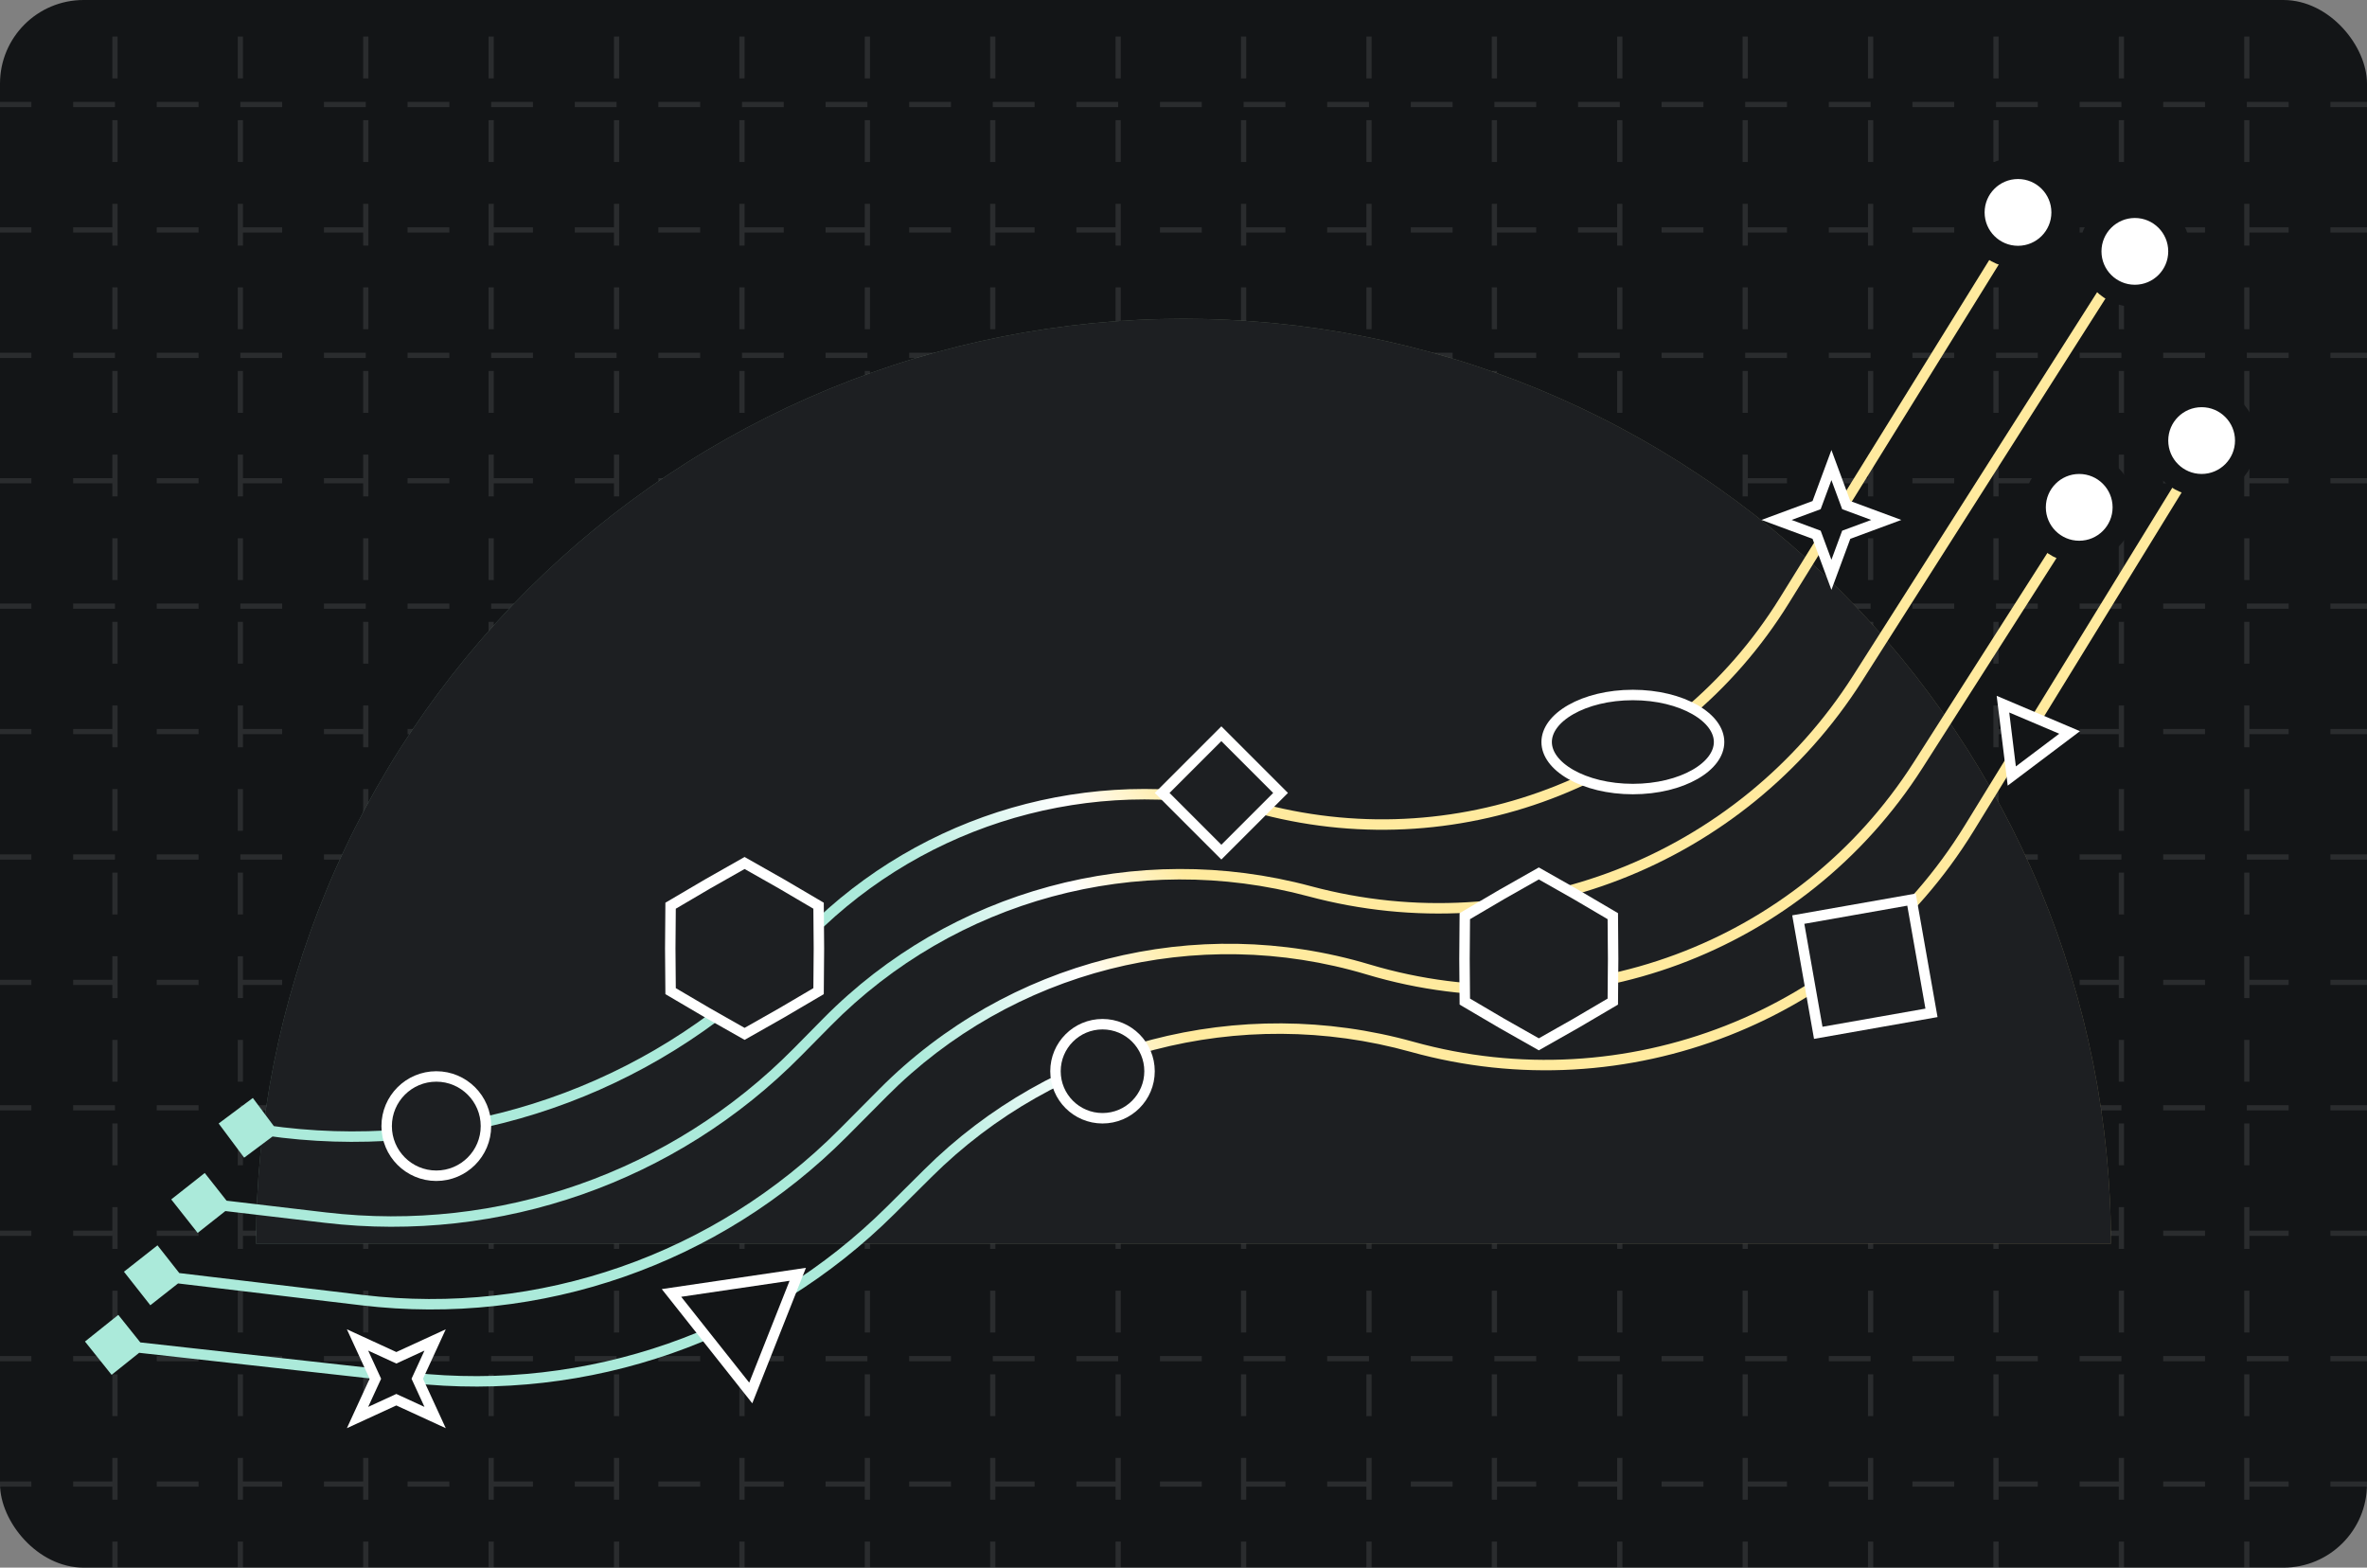 <svg width="453" height="300" viewBox="0 0 453 300" fill="none" xmlns="http://www.w3.org/2000/svg">
<rect x="0" y="0" width="453" height="300" fill="#808080" stroke="none"/>
<g clip-path="url(#clip0_443_3410)">
<rect width="453" height="300" rx="16" fill="#131517"/>
<g opacity="0.1">
<path d="M22 -9V308.5" stroke="white" stroke-dasharray="8 8"/>
<path d="M46 -9V308.5" stroke="white" stroke-dasharray="8 8"/>
<path d="M70 -9V308.5" stroke="white" stroke-dasharray="8 8"/>
<path d="M94 -9V308.5" stroke="white" stroke-dasharray="8 8"/>
<path d="M118 -9V308.5" stroke="white" stroke-dasharray="8 8"/>
<path d="M142 -9V308.5" stroke="white" stroke-dasharray="8 8"/>
<path d="M166 -9V308.5" stroke="white" stroke-dasharray="8 8"/>
<path d="M190 -9V308.5" stroke="white" stroke-dasharray="8 8"/>
<path d="M214 -9V308.5" stroke="white" stroke-dasharray="8 8"/>
<path d="M238 -9V308.5" stroke="white" stroke-dasharray="8 8"/>
<path d="M262 -9V308.5" stroke="white" stroke-dasharray="8 8"/>
<path d="M286 -9V308.5" stroke="white" stroke-dasharray="8 8"/>
<path d="M310 -9V308.5" stroke="white" stroke-dasharray="8 8"/>
<path d="M334 -9V308.5" stroke="white" stroke-dasharray="8 8"/>
<path d="M358 -9V308.5" stroke="white" stroke-dasharray="8 8"/>
<path d="M382 -9V308.5" stroke="white" stroke-dasharray="8 8"/>
<path d="M406 -9V308.5" stroke="white" stroke-dasharray="8 8"/>
<path d="M430 -9V308.5" stroke="white" stroke-dasharray="8 8"/>
<path d="M-2 284H454" stroke="white" stroke-dasharray="8 8"/>
<path d="M-2 260H454" stroke="white" stroke-dasharray="8 8"/>
<path d="M-2 236L454 236" stroke="white" stroke-dasharray="8 8"/>
<path d="M-2 212L454 212" stroke="white" stroke-dasharray="8 8"/>
<path d="M-2 188L454 188" stroke="white" stroke-dasharray="8 8"/>
<path d="M-2 164L454 164" stroke="white" stroke-dasharray="8 8"/>
<path d="M-2 140L454 140" stroke="white" stroke-dasharray="8 8"/>
<path d="M-2 116L454 116" stroke="white" stroke-dasharray="8 8"/>
<path d="M-2 92L454 92" stroke="white" stroke-dasharray="8 8"/>
<path d="M-2 68L454 68" stroke="white" stroke-dasharray="8 8"/>
<path d="M-2 44L454 44" stroke="white" stroke-dasharray="8 8"/>
<path d="M-2 20L454 20" stroke="white" stroke-dasharray="8 8"/>
</g>
<g style="mix-blend-mode:color-dodge" opacity="0.4">
<path d="M49 238C49 214.756 53.591 191.74 62.511 170.265C71.432 148.79 84.506 129.278 100.989 112.842C117.471 96.406 137.038 83.368 158.574 74.473C180.109 65.578 203.19 61 226.5 61C249.81 61 272.891 65.578 294.426 74.473C315.962 83.368 335.529 96.406 352.011 112.842C368.494 129.278 381.568 148.79 390.489 170.265C399.409 191.74 404 214.756 404 238L49 238Z" fill="url(#paint0_linear_443_3410)"/>
</g>
<path d="M49 238C49 214.756 53.591 191.74 62.511 170.265C71.432 148.79 84.506 129.278 100.989 112.842C117.471 96.406 137.038 83.368 158.574 74.473C180.109 65.578 203.19 61 226.5 61C249.81 61 272.891 65.578 294.426 74.473C315.962 83.368 335.529 96.406 352.011 112.842C368.494 129.278 381.568 148.79 390.489 170.265C399.409 191.74 404 214.756 404 238L49 238Z" fill="#1D1F22"/>
<path d="M41.845 215L46.728 221.545L53.272 216.662L48.39 210.118L41.845 215ZM50.834 216.308L50.69 217.297L50.834 216.308ZM157.061 176.525L156.376 175.796L157.061 176.525ZM47.415 216.821L50.69 217.297L50.978 215.318L47.703 214.842L47.415 216.821ZM147.549 186.829L157.745 177.254L156.376 175.796L146.18 185.371L147.549 186.829ZM342.326 115.474L387.058 43.306L385.358 42.252L340.626 114.42L342.326 115.474ZM241.528 155.856C280.345 165.926 321.198 149.56 342.326 115.474L340.626 114.42C319.96 147.761 279.999 163.77 242.03 153.92L241.528 155.856ZM50.69 217.297C85.931 222.423 121.588 211.207 147.549 186.829L146.18 185.371C120.663 209.332 85.616 220.356 50.978 215.318L50.69 217.297ZM157.745 177.254C180.15 156.216 211.779 148.138 241.528 155.856L242.03 153.92C211.616 146.029 179.281 154.288 156.376 175.796L157.745 177.254Z" fill="url(#paint1_linear_443_3410)"/>
<path d="M32.772 229.531L37.829 235.942L44.239 230.885L39.183 224.474L32.772 229.531ZM62.272 233.014L62.155 234.007L62.272 233.014ZM38.389 231.201L62.155 234.007L62.39 232.021L38.623 229.215L38.389 231.201ZM153.321 202.048L159.007 196.289L157.583 194.883L151.898 200.643L153.321 202.048ZM356.373 130.319L408.35 48.641L406.662 47.567L354.685 129.245L356.373 130.319ZM250.377 171.525C290.917 182.419 333.836 165.734 356.373 130.319L354.685 129.245C332.617 163.923 290.592 180.261 250.896 169.594L250.377 171.525ZM62.155 234.007C95.846 237.984 129.488 226.191 153.321 202.048L151.898 200.643C128.498 224.347 95.468 235.926 62.39 232.021L62.155 234.007ZM159.007 196.289C182.79 172.196 217.683 162.74 250.377 171.525L250.896 169.594C217.507 160.621 181.872 170.279 157.583 194.883L159.007 196.289Z" fill="url(#paint2_linear_443_3410)"/>
<path d="M23.722 243.368L28.771 249.785L35.188 244.736L30.139 238.319L23.722 243.368ZM367.097 146.414L366.254 145.876L367.097 146.414ZM29.337 245.045L69.208 249.802L69.445 247.816L29.574 243.059L29.337 245.045ZM162.102 217.477L169.726 209.805L168.308 208.395L160.683 216.067L162.102 217.477ZM367.94 146.952L402.493 92.837L400.807 91.761L366.254 145.876L367.94 146.952ZM261.549 186.483C301.862 198.559 345.293 182.421 367.94 146.952L366.254 145.876C344.089 180.592 301.58 196.386 262.123 184.567L261.549 186.483ZM69.208 249.802C103.497 253.894 137.76 241.971 162.102 217.477L160.683 216.067C136.775 240.124 103.123 251.835 69.445 247.816L69.208 249.802ZM169.726 209.805C193.69 185.691 228.983 176.727 261.549 186.483L262.123 184.567C228.85 174.599 192.792 183.758 168.308 208.395L169.726 209.805Z" fill="url(#paint3_linear_443_3410)"/>
<path d="M16.262 256.726L21.362 263.102L27.738 258.001L22.638 251.626L16.262 256.726ZM78.668 263.66L78.558 264.654L78.668 263.66ZM177.595 224.522L176.89 223.813L177.595 224.522ZM21.89 258.358L78.558 264.654L78.779 262.666L22.11 256.37L21.89 258.358ZM171.146 232.34L178.299 225.231L176.89 223.813L169.736 230.921L171.146 232.34ZM377.756 158.965L421.67 87.498L419.966 86.451L376.052 157.918L377.756 158.965ZM269.976 201.292C311.322 212.797 355.288 195.531 377.756 158.965L376.052 157.918C354.051 193.724 310.998 210.631 270.512 199.365L269.976 201.292ZM78.558 264.654C112.721 268.45 146.764 256.568 171.146 232.34L169.736 230.921C145.784 254.723 112.34 266.395 78.779 262.666L78.558 264.654ZM178.299 225.231C202.332 201.35 237.335 192.21 269.976 201.292L270.512 199.365C237.179 190.09 201.432 199.425 176.89 223.813L178.299 225.231Z" fill="url(#paint4_linear_443_3410)"/>
<circle cx="386.208" cy="40.649" r="8.519" fill="white" stroke="#131517" stroke-width="4.26"/>
<circle cx="408.571" cy="48.104" r="8.519" fill="white" stroke="#131517" stroke-width="4.26"/>
<circle cx="397.923" cy="97.091" r="8.519" fill="white" stroke="#131517" stroke-width="4.26"/>
<circle cx="421.351" cy="84.311" r="8.519" fill="white" stroke="#131517" stroke-width="4.26"/>
<circle cx="83.5" cy="215.5" r="9.5" fill="#1D1F22" stroke="white" stroke-width="2"/>
<circle cx="211" cy="205" r="9" fill="#1D1F22" stroke="white" stroke-width="2"/>
<path d="M329 142C329 144.248 327.397 146.478 324.378 148.203C321.388 149.911 317.191 151 312.5 151C307.809 151 303.612 149.911 300.622 148.203C297.603 146.478 296 144.248 296 142C296 139.752 297.603 137.522 300.622 135.797C303.612 134.089 307.809 133 312.5 133C317.191 133 321.388 134.089 324.378 135.797C327.397 137.522 329 139.752 329 142Z" fill="#1D1F22" stroke="white" stroke-width="2"/>
<path d="M128.51 247.429L152.676 243.863L143.681 266.574L128.51 247.429Z" fill="#131517" stroke="white" stroke-width="2"/>
<path d="M383.33 134.755L396.085 140.169L385.019 148.508L383.33 134.755Z" fill="#131517" stroke="white" stroke-width="2"/>
<path d="M135.388 169.181L142.5 165.149L149.612 169.181L156.66 173.325L156.725 181.5L156.66 189.675L149.612 193.819L142.5 197.851L135.388 193.819L128.34 189.675L128.275 181.5L128.34 173.325L135.388 169.181Z" fill="#1D1F22" stroke="white" stroke-width="2"/>
<path d="M287.388 171.181L294.5 167.149L301.612 171.181L308.66 175.325L308.725 183.5L308.66 191.675L301.612 195.819L294.5 199.851L287.388 195.819L280.34 191.675L280.275 183.5L280.34 175.325L287.388 171.181Z" fill="#1D1F22" stroke="white" stroke-width="2"/>
<rect x="344.158" y="175.98" width="22.005" height="22.005" transform="rotate(-10 344.158 175.98)" fill="#1D1F22" stroke="white" stroke-width="2"/>
<rect x="233.744" y="140.414" width="16.023" height="16.023" transform="rotate(45 233.744 140.414)" fill="#1D1F22" stroke="white" stroke-width="2"/>
<path d="M350.5 89L353.336 96.664L361 99.5L353.336 102.336L350.5 110L347.664 102.336L340 99.5L347.664 96.664L350.5 89Z" fill="#131517" stroke="white" stroke-width="2"/>
<path d="M68.425 256.425L75.849 259.838L83.274 256.425L79.86 263.849L83.274 271.274L75.849 267.86L68.425 271.274L71.839 263.849L68.425 256.425Z" fill="#131517" stroke="white" stroke-width="2"/>
</g>
<defs>
<linearGradient id="paint0_linear_443_3410" x1="41.551" y1="61" x2="422.043" y2="180.6" gradientUnits="userSpaceOnUse">
<stop stop-color="#ABEADA"/>
<stop offset="1" stop-color="#FFEA9E"/>
</linearGradient>
<linearGradient id="paint1_linear_443_3410" x1="22.533" y1="224.351" x2="319.49" y2="17.89" gradientUnits="userSpaceOnUse">
<stop offset="0.427" stop-color="#ABEADA"/>
<stop offset="0.524" stop-color="white"/>
<stop offset="0.577" stop-color="#FFEA9E"/>
</linearGradient>
<linearGradient id="paint2_linear_443_3410" x1="22.532" y1="239.26" x2="319.489" y2="32.799" gradientUnits="userSpaceOnUse">
<stop offset="0.427" stop-color="#ABEADA"/>
<stop offset="0.524" stop-color="white"/>
<stop offset="0.577" stop-color="#FFEA9E"/>
</linearGradient>
<linearGradient id="paint3_linear_443_3410" x1="22.533" y1="254.169" x2="319.49" y2="47.708" gradientUnits="userSpaceOnUse">
<stop offset="0.427" stop-color="#ABEADA"/>
<stop offset="0.524" stop-color="white"/>
<stop offset="0.577" stop-color="#FFEA9E"/>
</linearGradient>
<linearGradient id="paint4_linear_443_3410" x1="22.532" y1="269.078" x2="319.49" y2="62.618" gradientUnits="userSpaceOnUse">
<stop offset="0.427" stop-color="#ABEADA"/>
<stop offset="0.524" stop-color="white"/>
<stop offset="0.577" stop-color="#FFEA9E"/>
</linearGradient>
<clipPath id="clip0_443_3410">
<rect width="453" height="300" rx="16" fill="white"/>
</clipPath>
</defs>
</svg>
